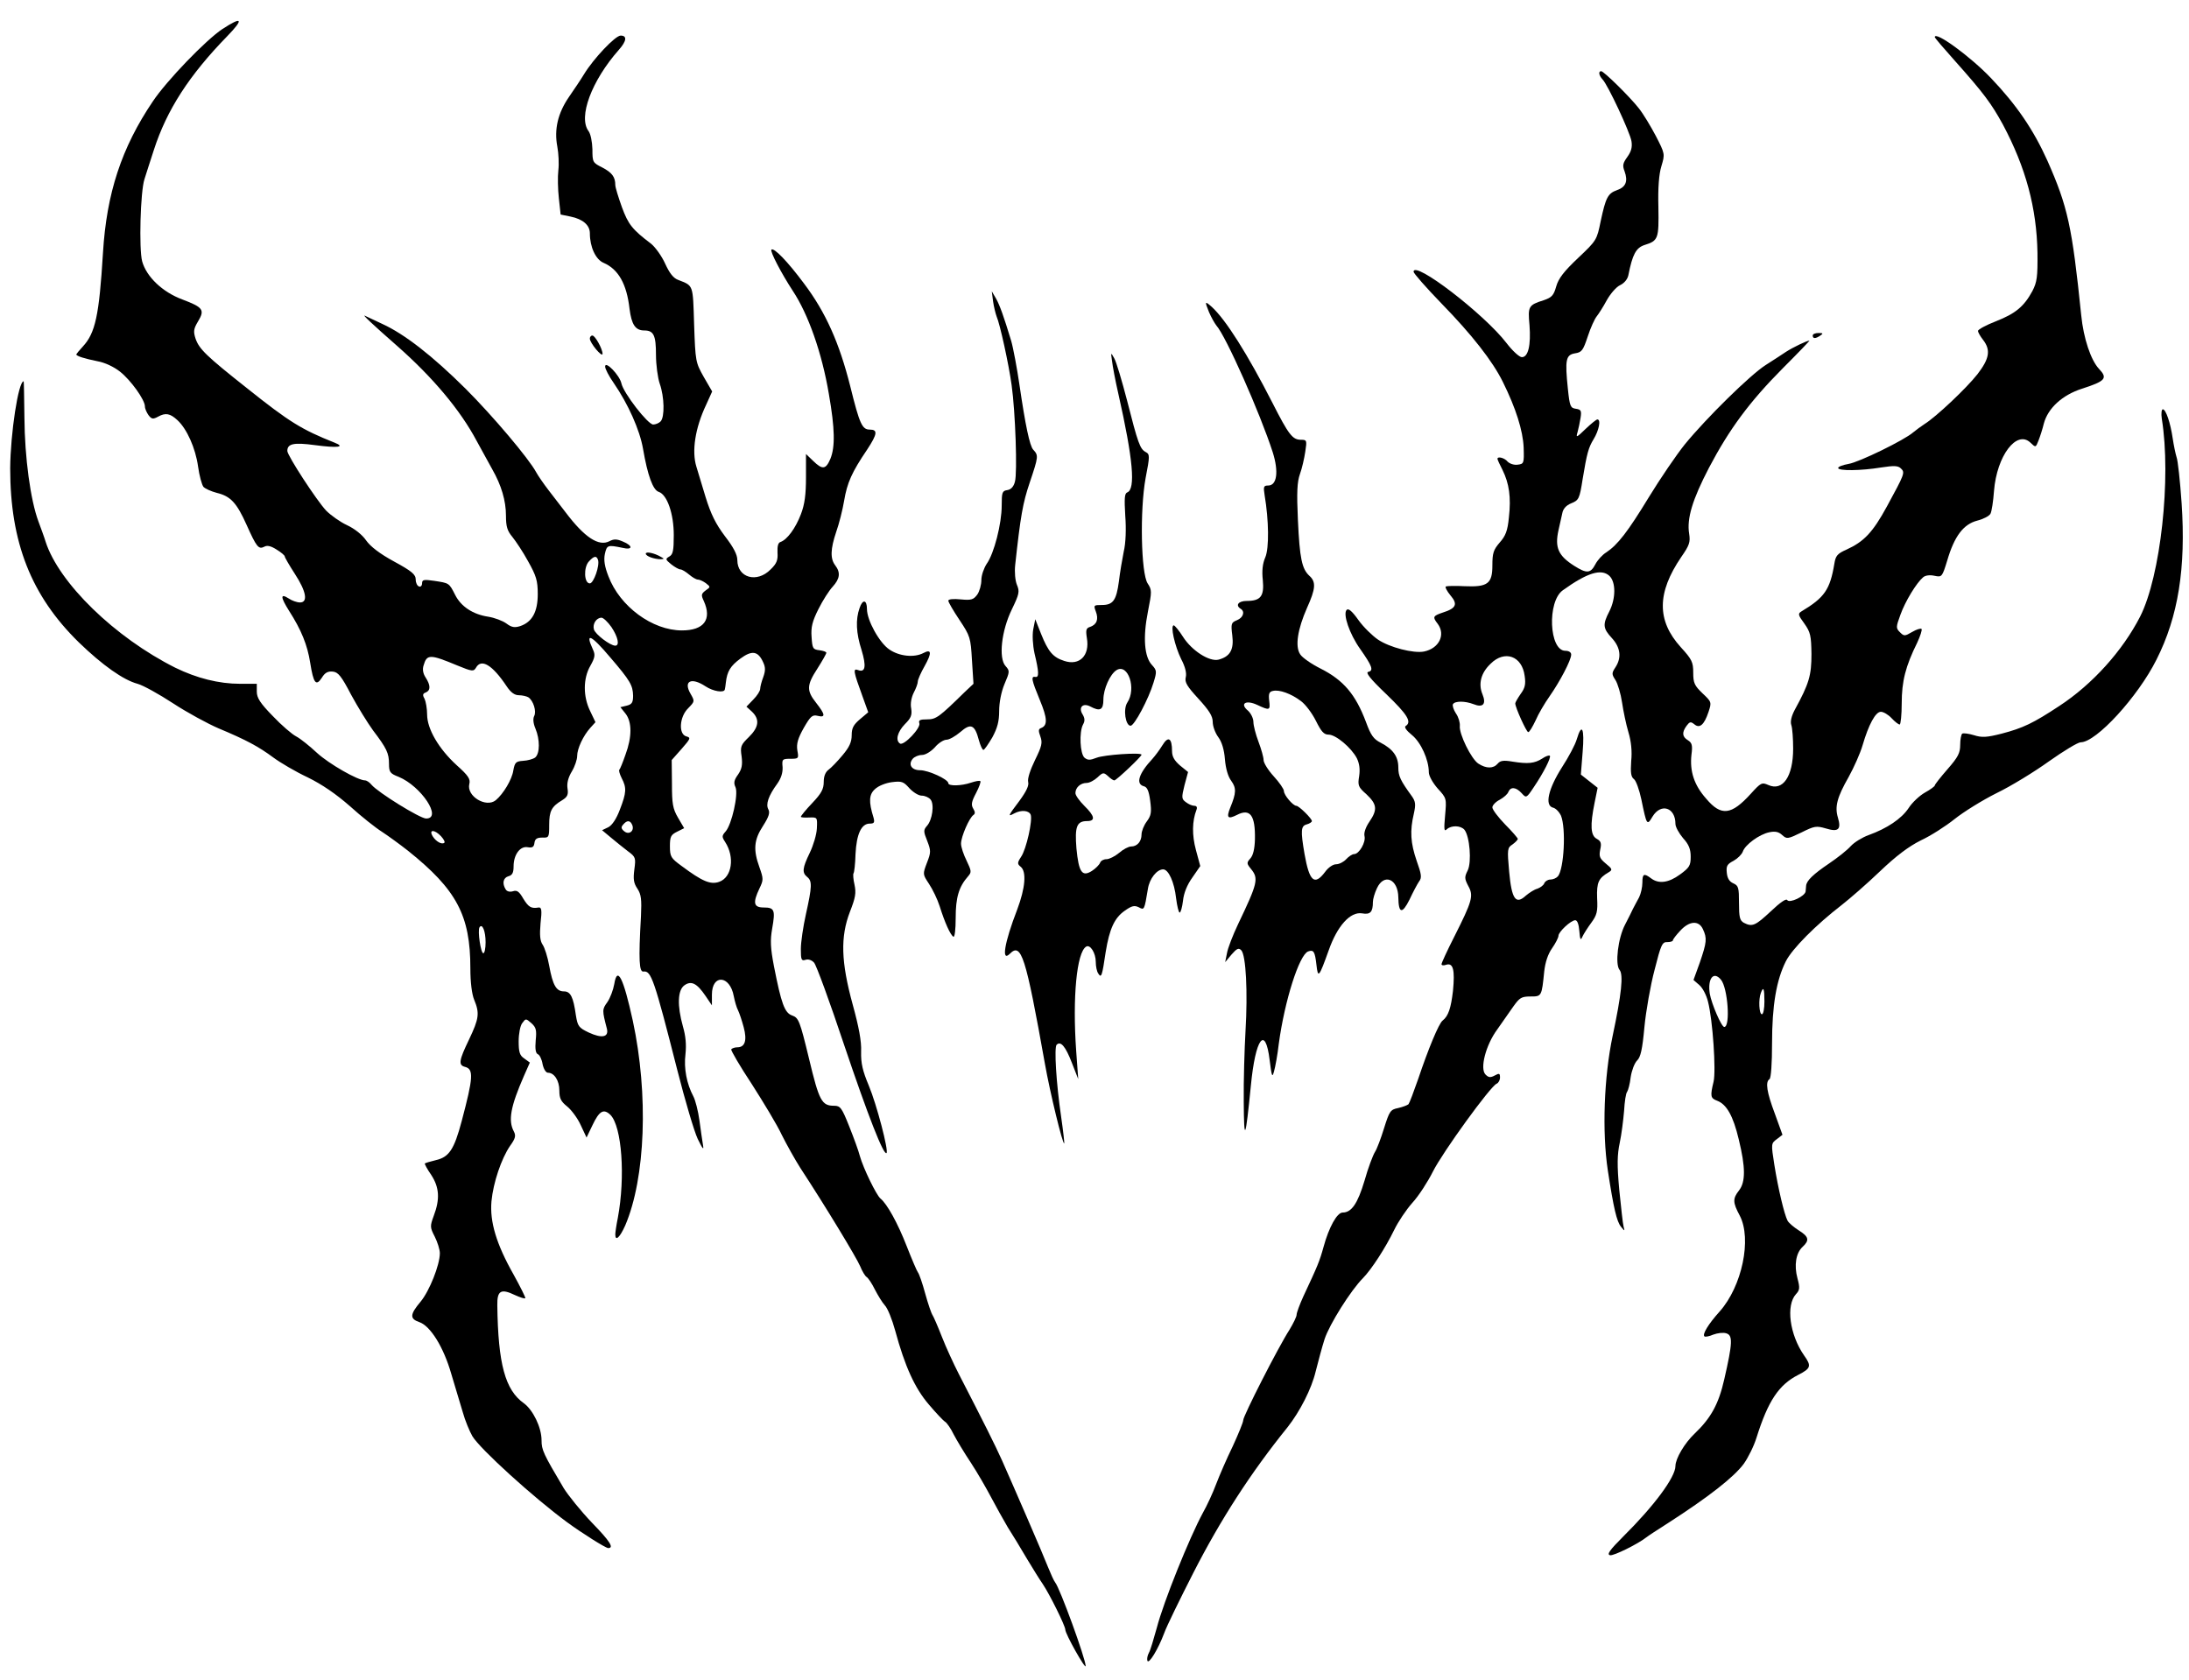 <?xml version="1.0" standalone="no"?>
<!DOCTYPE svg PUBLIC "-//W3C//DTD SVG 20010904//EN"
 "http://www.w3.org/TR/2001/REC-SVG-20010904/DTD/svg10.dtd">
<svg version="1.0" xmlns="http://www.w3.org/2000/svg"
 width="861pt" height="661pt" viewBox="0 0 861 661"
 preserveAspectRatio="xMidYMid meet">

<g transform="translate(0,661) scale(0.1,-0.1)"
fill="#000000" stroke="none">
<path d="M875 6496 c-66 -44 -220 -204 -274 -285 -123 -182 -182 -362 -196
-596 -15 -246 -30 -315 -79 -368 -14 -15 -26 -30 -26 -31 0 -7 34 -17 83 -27
29 -5 65 -22 89 -41 43 -34 98 -111 98 -137 0 -9 7 -24 14 -34 12 -16 18 -17
38 -6 29 16 47 13 76 -14 37 -34 71 -110 81 -182 5 -37 15 -72 21 -80 6 -7 30
-18 53 -24 54 -13 78 -39 117 -126 39 -87 47 -97 69 -86 12 7 27 3 49 -11 18
-11 32 -23 32 -27 0 -4 18 -35 40 -69 45 -69 52 -112 20 -112 -12 0 -32 7 -45
16 -33 21 -32 5 2 -49 48 -75 72 -134 83 -204 13 -82 23 -94 46 -59 12 20 24
26 43 24 21 -2 34 -18 72 -91 26 -48 65 -111 86 -140 54 -71 63 -90 63 -132 0
-32 4 -38 38 -51 89 -37 173 -164 108 -164 -24 0 -190 103 -215 133 -7 9 -19
17 -25 17 -29 0 -142 65 -189 108 -29 27 -65 56 -82 65 -16 8 -58 44 -92 80
-50 51 -63 72 -63 96 l0 31 -66 0 c-83 0 -170 22 -254 63 -238 119 -459 334
-511 497 -4 14 -17 49 -28 79 -31 83 -54 251 -55 408 -1 79 -2 143 -3 143 -21
0 -52 -206 -53 -342 0 -291 82 -501 270 -685 93 -90 175 -148 231 -163 22 -6
85 -41 140 -77 55 -36 136 -80 178 -98 110 -46 158 -72 216 -115 27 -20 88
-56 135 -78 57 -28 111 -65 167 -114 44 -40 101 -85 125 -100 23 -15 70 -49
103 -75 191 -153 245 -254 245 -462 0 -56 6 -102 15 -124 22 -53 19 -74 -20
-156 -40 -83 -43 -101 -16 -108 35 -9 32 -43 -13 -213 -30 -113 -50 -142 -102
-154 -21 -5 -41 -11 -43 -13 -2 -1 9 -22 25 -45 32 -49 35 -95 10 -161 -15
-41 -15 -45 4 -82 11 -22 20 -51 20 -65 0 -46 -41 -149 -76 -191 -42 -50 -43
-67 -5 -80 44 -15 96 -99 126 -204 15 -49 35 -117 45 -150 9 -33 27 -76 38
-95 30 -50 240 -241 372 -338 57 -42 152 -102 162 -102 24 0 8 26 -63 99 -44
46 -94 108 -112 137 -80 135 -87 150 -87 188 0 51 -34 120 -70 146 -73 52
-101 154 -104 385 -1 58 14 67 70 40 20 -9 38 -15 40 -12 2 2 -19 44 -46 93
-68 120 -94 208 -87 288 7 74 39 168 73 218 21 29 24 40 15 57 -23 43 -13 98
40 219 l23 52 -22 16 c-18 12 -22 25 -22 68 0 29 6 61 14 71 14 19 14 19 36 0
19 -17 21 -28 17 -68 -3 -34 0 -50 8 -54 7 -2 16 -20 19 -39 4 -19 13 -34 21
-34 25 0 45 -31 45 -70 0 -31 6 -43 31 -63 16 -13 41 -46 53 -73 l23 -49 23
48 c27 57 44 67 71 41 45 -46 59 -244 29 -405 -6 -29 -10 -58 -10 -65 0 -29
18 -12 39 35 80 187 92 516 30 805 -37 169 -61 218 -73 145 -4 -23 -16 -55
-27 -71 -21 -29 -21 -32 -2 -105 8 -33 -19 -39 -71 -15 -40 19 -44 25 -51 68
-10 72 -21 94 -47 94 -30 0 -44 24 -58 101 -6 34 -18 72 -26 83 -10 15 -12 37
-8 84 6 51 4 63 -7 62 -30 -5 -40 1 -61 35 -16 28 -25 34 -40 29 -13 -4 -24
-1 -29 7 -15 24 -10 46 11 52 15 4 20 14 20 39 0 46 26 81 56 75 18 -3 24 1
26 17 2 16 10 21 31 21 26 -1 27 1 27 50 0 54 9 72 51 97 21 13 25 22 21 47
-3 20 3 43 17 66 12 20 21 47 21 61 0 29 24 80 52 111 l20 22 -21 44 c-28 57
-28 128 1 178 18 32 20 43 10 64 -32 69 -8 59 68 -31 79 -92 89 -110 90 -151
0 -27 -5 -34 -25 -39 l-25 -6 20 -25 c26 -33 26 -92 0 -162 -10 -29 -21 -56
-24 -59 -3 -2 1 -17 9 -33 20 -38 19 -57 -7 -124 -13 -35 -30 -61 -45 -69
l-25 -12 36 -30 c19 -16 49 -40 66 -53 30 -22 31 -26 25 -71 -5 -38 -3 -54 12
-76 15 -23 17 -42 14 -108 -10 -175 -7 -221 10 -218 30 4 42 -30 133 -388 30
-118 66 -240 80 -270 19 -39 25 -47 21 -25 -3 17 -9 60 -14 97 -5 37 -16 80
-24 95 -26 49 -38 110 -31 166 4 37 1 71 -10 109 -23 82 -21 143 6 162 27 19
49 8 83 -42 l25 -37 0 42 c0 82 71 77 86 -6 4 -20 11 -45 17 -56 5 -10 15 -40
22 -66 14 -52 5 -79 -25 -79 -10 0 -21 -4 -24 -8 -2 -4 34 -66 81 -137 46 -72
100 -161 118 -200 19 -38 52 -97 73 -130 99 -151 221 -353 235 -386 8 -20 20
-40 26 -43 6 -4 21 -26 32 -49 12 -23 29 -51 39 -62 11 -11 29 -56 41 -100 38
-140 77 -226 132 -290 28 -33 57 -64 64 -68 7 -4 23 -27 34 -50 12 -23 42 -73
68 -112 25 -38 60 -99 79 -135 19 -36 48 -88 65 -117 18 -28 52 -84 76 -125
24 -40 52 -85 62 -99 27 -40 89 -165 89 -180 0 -17 80 -159 80 -143 0 28 -101
306 -120 329 -5 6 -17 33 -28 60 -21 54 -130 305 -181 420 -29 64 -68 142
-170 340 -20 39 -50 104 -66 145 -16 41 -33 80 -37 86 -5 7 -18 45 -29 85 -11
41 -24 78 -29 84 -4 5 -24 52 -44 103 -35 90 -77 166 -103 187 -16 13 -68 120
-81 167 -5 20 -24 72 -42 117 -29 73 -35 81 -59 81 -49 0 -59 18 -99 185 -36
149 -41 161 -66 170 -30 10 -43 46 -72 194 -14 73 -15 102 -7 148 13 73 9 83
-33 83 -40 0 -44 18 -17 75 16 33 16 38 0 83 -25 69 -22 108 14 163 23 36 28
52 21 65 -11 20 0 53 35 101 15 21 22 43 21 65 -3 31 -1 33 30 33 33 0 34 1
28 33 -4 26 2 47 25 88 27 47 34 53 55 48 32 -8 30 5 -6 51 -38 48 -38 69 5
135 19 30 35 58 35 62 0 4 -12 8 -27 10 -26 3 -28 7 -31 52 -3 39 3 62 27 110
17 34 42 73 56 88 28 31 32 55 10 84 -20 26 -19 64 4 132 11 31 25 86 31 122
12 71 30 112 91 202 40 61 42 78 10 78 -30 0 -40 21 -77 171 -43 170 -96 290
-182 404 -64 86 -118 142 -128 133 -6 -7 39 -93 84 -162 61 -92 115 -245 142
-406 24 -137 25 -208 6 -255 -18 -42 -31 -44 -68 -8 l-28 27 0 -92 c0 -67 -5
-106 -20 -145 -21 -55 -54 -100 -80 -109 -10 -3 -13 -17 -12 -42 2 -29 -3 -43
-27 -66 -54 -55 -131 -33 -131 37 0 21 -15 50 -49 94 -36 48 -55 86 -76 154
-15 50 -31 103 -36 119 -19 61 -5 152 38 243 l24 53 -33 57 c-32 57 -33 60
-38 207 -5 159 -2 151 -63 175 -19 7 -34 27 -51 64 -13 29 -38 64 -55 78 -74
56 -90 76 -115 144 -14 39 -26 78 -26 87 0 32 -13 49 -51 69 -38 19 -39 21
-39 72 -1 30 -7 60 -15 71 -42 55 12 199 119 320 31 35 33 56 7 56 -21 0 -107
-91 -144 -152 -12 -20 -39 -60 -59 -89 -44 -64 -59 -128 -46 -196 5 -27 7 -68
4 -93 -3 -25 -2 -74 2 -110 l7 -64 39 -8 c49 -10 76 -34 76 -66 0 -54 23 -103
54 -116 58 -25 91 -83 102 -181 8 -62 23 -85 58 -85 37 0 46 -19 46 -96 0 -39
7 -91 15 -114 18 -51 20 -131 3 -148 -7 -7 -20 -12 -29 -12 -21 0 -117 124
-125 162 -7 32 -64 91 -64 66 0 -9 15 -38 34 -65 57 -83 102 -184 115 -258 18
-105 39 -163 62 -170 33 -11 59 -86 59 -170 0 -60 -3 -76 -17 -84 -17 -10 -16
-12 7 -31 14 -11 30 -20 36 -20 6 0 21 -9 34 -20 13 -11 28 -20 35 -20 6 0 20
-6 31 -14 19 -15 19 -15 -1 -29 -17 -13 -18 -18 -7 -41 33 -73 1 -116 -86
-116 -116 0 -244 94 -289 213 -15 38 -19 64 -14 88 8 35 11 36 69 24 41 -10
43 8 1 25 -23 10 -35 10 -52 1 -42 -22 -98 15 -172 113 -17 22 -47 61 -67 87
-20 26 -42 58 -49 71 -29 54 -170 221 -278 329 -130 129 -240 215 -328 255
-32 15 -62 29 -68 32 -12 6 29 -33 126 -118 141 -124 250 -254 314 -375 21
-38 48 -88 61 -111 36 -63 54 -124 54 -183 0 -42 5 -59 25 -83 13 -16 42 -59
62 -96 32 -57 38 -76 38 -129 0 -70 -22 -110 -69 -126 -22 -7 -34 -5 -54 10
-15 11 -47 23 -72 27 -60 9 -107 40 -130 86 -24 47 -23 46 -82 55 -41 6 -48 5
-48 -10 0 -9 -6 -15 -12 -12 -7 2 -13 14 -13 27 0 20 -15 33 -85 71 -57 31
-93 59 -110 83 -15 22 -45 46 -75 60 -28 13 -64 39 -82 57 -37 39 -153 217
-153 235 0 29 26 34 108 23 90 -12 123 -8 77 10 -128 51 -176 80 -345 215
-158 125 -187 153 -201 194 -9 28 -8 38 10 68 27 45 20 55 -62 86 -78 29 -141
89 -158 150 -13 49 -7 274 9 323 5 17 22 68 37 115 51 158 139 294 289 448 66
68 59 79 -19 28z m1477 -2088 c8 -22 -17 -93 -32 -93 -23 0 -25 63 -4 86 20
22 30 24 36 7z m53 -265 c26 -39 33 -73 15 -73 -20 0 -79 45 -84 64 -6 22 10
46 30 46 7 0 25 -17 39 -37z m597 -139 c9 -19 9 -33 0 -58 -7 -18 -12 -39 -12
-46 0 -8 -12 -27 -27 -42 l-27 -28 22 -20 c31 -30 27 -61 -13 -100 -31 -30
-34 -37 -28 -76 4 -33 1 -49 -14 -71 -16 -22 -18 -33 -10 -50 12 -28 -15 -147
-39 -174 -15 -17 -15 -21 -2 -41 39 -60 27 -139 -23 -157 -34 -12 -66 1 -149
63 -41 30 -45 36 -45 77 0 38 4 45 28 57 l28 14 -24 41 c-21 36 -24 55 -24
134 l-1 93 39 44 c35 40 37 44 19 49 -32 8 -28 77 7 111 26 27 26 27 9 57 -29
50 3 66 59 29 30 -20 74 -27 76 -12 1 4 3 16 4 27 5 44 18 65 57 94 46 34 70
30 90 -15z m-1203 -12 c58 -24 64 -24 73 -9 21 38 65 11 121 -73 16 -24 31
-35 48 -35 13 0 30 -4 37 -8 20 -13 33 -56 23 -74 -5 -10 -4 -28 5 -49 18 -43
18 -98 -1 -114 -8 -6 -29 -12 -47 -13 -29 -2 -33 -6 -39 -38 -5 -35 -39 -92
-69 -117 -38 -31 -116 16 -104 64 5 19 -4 33 -50 74 -71 65 -116 143 -116 199
0 23 -5 51 -10 62 -9 15 -7 21 5 25 19 8 19 28 -1 59 -10 15 -13 32 -8 47 13
45 25 45 133 0z m688 -628 c9 -23 -13 -40 -32 -24 -12 10 -13 16 -4 26 15 18
28 18 36 -2z m-752 -44 c10 -11 16 -22 13 -25 -9 -9 -33 4 -46 25 -17 28 8 27
33 0z m175 -417 c0 -24 -4 -43 -9 -43 -10 0 -23 88 -15 102 11 17 24 -15 24
-59z"/>
<path d="M7610 6464 c0 -3 35 -44 78 -92 116 -130 145 -170 190 -252 90 -169
133 -328 136 -505 1 -95 -2 -115 -20 -150 -33 -61 -67 -89 -144 -119 -38 -15
-70 -32 -70 -38 0 -5 9 -21 20 -35 31 -40 25 -74 -22 -135 -44 -56 -164 -169
-208 -196 -14 -9 -34 -24 -45 -33 -34 -30 -212 -117 -254 -124 -23 -4 -41 -11
-41 -16 0 -12 90 -11 169 2 52 8 67 7 78 -4 17 -16 14 -22 -55 -149 -56 -103
-91 -139 -159 -170 -36 -16 -43 -24 -48 -56 -17 -102 -39 -133 -129 -187 -15
-9 -14 -14 11 -48 24 -34 27 -47 28 -120 0 -84 -9 -116 -66 -220 -13 -25 -18
-46 -13 -60 4 -12 7 -54 7 -92 0 -110 -41 -169 -98 -143 -25 11 -29 9 -68 -34
-77 -85 -117 -90 -176 -20 -48 54 -65 108 -58 173 5 37 2 47 -14 57 -23 14
-24 31 -5 57 12 16 16 17 30 6 21 -18 39 -3 56 48 13 39 12 40 -24 74 -31 30
-36 40 -36 81 0 41 -5 52 -49 100 -95 105 -94 214 2 355 32 46 36 58 31 91
-10 60 13 135 78 260 80 152 159 259 290 391 60 60 107 109 105 109 -10 0 -64
-26 -92 -44 -16 -11 -52 -34 -80 -52 -60 -38 -233 -208 -318 -312 -33 -41 -97
-135 -141 -207 -84 -138 -123 -188 -168 -218 -15 -9 -35 -31 -43 -47 -19 -36
-34 -37 -83 -6 -63 40 -77 72 -62 140 5 23 12 53 15 67 3 17 15 31 35 39 30
12 33 18 45 95 17 103 23 124 43 157 21 34 30 78 15 78 -4 0 -25 -17 -46 -37
-36 -35 -39 -36 -32 -13 4 14 9 39 12 57 4 27 2 32 -19 35 -21 3 -24 10 -31
78 -12 115 -8 134 28 140 27 4 32 12 50 66 11 34 27 69 35 79 8 10 26 38 40
64 14 25 37 52 52 59 17 8 30 24 33 40 16 81 30 107 63 118 55 17 57 25 55
149 -2 76 2 130 12 162 14 47 14 48 -22 118 -20 38 -50 88 -67 109 -36 46
-138 146 -148 146 -12 0 -9 -17 5 -32 21 -21 108 -208 114 -243 4 -24 -1 -41
-16 -62 -18 -25 -20 -34 -11 -57 14 -39 5 -62 -30 -74 -36 -13 -44 -29 -64
-122 -15 -74 -16 -76 -89 -145 -55 -52 -77 -80 -86 -112 -10 -35 -17 -43 -49
-54 -60 -19 -63 -24 -56 -98 6 -79 -5 -126 -30 -126 -10 0 -37 25 -60 55 -88
115 -366 328 -366 281 0 -6 49 -62 110 -125 120 -123 201 -227 241 -308 52
-105 79 -192 82 -258 2 -63 1 -65 -24 -68 -14 -2 -31 4 -39 12 -12 15 -40 22
-40 11 0 -3 9 -23 20 -44 26 -53 34 -107 25 -186 -5 -53 -13 -73 -36 -99 -25
-29 -29 -42 -29 -90 0 -72 -18 -86 -110 -82 -36 2 -68 1 -73 -1 -4 -2 4 -18
18 -35 30 -35 23 -51 -31 -68 -38 -13 -40 -17 -19 -44 32 -43 5 -97 -54 -109
-41 -8 -135 16 -181 47 -22 15 -57 49 -77 77 -24 34 -39 47 -46 40 -16 -16 11
-95 53 -154 47 -67 54 -85 32 -90 -12 -2 6 -26 71 -88 83 -80 101 -109 76
-125 -7 -4 3 -18 24 -35 36 -29 67 -98 67 -147 0 -14 15 -41 35 -64 35 -38 35
-39 29 -106 -5 -55 -4 -65 7 -54 18 16 54 15 69 -2 21 -26 29 -127 13 -160
-13 -26 -13 -32 2 -61 22 -39 16 -59 -55 -200 -28 -55 -50 -103 -50 -108 0 -5
9 -6 19 -2 27 8 34 -21 26 -103 -8 -68 -18 -99 -41 -117 -15 -12 -56 -111 -96
-230 -17 -49 -34 -94 -38 -99 -5 -4 -23 -11 -41 -15 -30 -6 -34 -12 -55 -79
-12 -39 -28 -82 -36 -94 -8 -13 -27 -63 -41 -113 -27 -90 -51 -125 -86 -125
-22 0 -54 -58 -75 -135 -16 -58 -23 -74 -80 -196 -14 -31 -26 -63 -26 -71 0
-8 -13 -34 -28 -59 -45 -70 -182 -339 -182 -356 0 -8 -19 -54 -41 -102 -23
-47 -52 -114 -65 -148 -13 -35 -37 -87 -53 -115 -52 -96 -154 -348 -181 -452
-12 -43 -25 -88 -31 -98 -6 -11 -8 -24 -6 -31 5 -16 42 44 66 108 10 28 62
134 114 236 108 212 228 397 371 574 49 62 95 152 111 220 10 39 25 96 35 127
19 58 103 192 151 240 34 35 88 118 123 190 15 31 47 79 71 106 25 27 61 83
81 123 38 76 227 337 251 346 7 3 13 14 13 24 0 17 -3 18 -21 8 -17 -9 -24 -8
-36 4 -23 23 1 116 46 177 20 28 48 68 63 90 25 35 32 40 68 40 44 0 44 0 54
99 4 35 14 67 31 91 14 20 25 42 25 49 0 15 49 61 66 61 8 0 14 -16 16 -42 3
-35 5 -39 12 -23 5 11 21 36 35 55 22 30 26 44 23 97 -2 62 5 78 46 102 15 9
14 13 -12 34 -24 20 -27 28 -22 54 6 26 3 34 -13 43 -25 13 -27 53 -9 142 l12
59 -33 26 -33 26 7 88 c8 94 -3 118 -23 51 -6 -21 -32 -70 -58 -110 -54 -85
-69 -150 -36 -159 11 -2 25 -17 32 -32 20 -50 12 -208 -12 -238 -6 -7 -19 -13
-30 -13 -10 0 -21 -7 -24 -15 -3 -8 -16 -17 -27 -21 -12 -3 -32 -16 -45 -27
-40 -37 -56 -15 -66 94 -8 89 -7 94 13 107 11 8 21 18 21 22 0 3 -22 29 -50
57 -27 28 -50 58 -50 67 0 8 13 22 29 30 16 9 31 22 34 31 9 21 30 19 52 -5
18 -20 19 -20 47 22 40 59 70 119 64 125 -3 3 -17 -2 -30 -11 -30 -19 -55 -22
-117 -12 -35 6 -48 4 -58 -8 -17 -20 -45 -20 -76 0 -28 18 -77 118 -73 149 1
12 -5 34 -15 48 -10 15 -15 32 -12 37 8 13 47 13 81 0 37 -15 51 0 35 39 -17
41 -6 84 32 120 55 55 124 31 134 -48 5 -33 1 -48 -16 -71 -11 -16 -21 -33
-21 -37 0 -16 44 -113 51 -113 5 0 17 21 29 46 11 26 36 68 55 95 40 57 85
142 85 164 0 9 -9 15 -23 15 -64 0 -72 194 -10 238 96 69 151 86 183 57 26
-24 26 -89 0 -140 -27 -52 -25 -67 10 -105 34 -37 39 -77 14 -115 -15 -23 -15
-27 0 -50 9 -14 21 -54 26 -88 5 -34 16 -87 25 -117 11 -36 15 -76 11 -114 -3
-46 -1 -62 11 -71 8 -6 21 -42 29 -80 21 -102 22 -104 44 -67 33 54 90 36 90
-29 0 -12 14 -37 30 -56 23 -25 30 -44 30 -73 0 -35 -5 -43 -42 -70 -45 -33
-84 -38 -114 -15 -28 21 -34 18 -34 -17 0 -18 -6 -44 -13 -58 -8 -14 -18 -34
-24 -45 -5 -11 -19 -39 -31 -62 -28 -53 -40 -156 -22 -178 16 -19 8 -95 -27
-260 -34 -161 -42 -376 -19 -529 23 -150 35 -201 52 -222 15 -18 15 -18 10 1
-3 11 -10 76 -17 145 -9 98 -8 138 2 185 7 33 14 89 17 125 2 36 7 70 12 75 4
6 11 31 14 58 4 26 15 55 25 65 14 13 21 44 29 132 6 63 24 165 40 225 25 99
30 110 50 109 12 0 22 3 22 7 0 4 13 21 29 38 36 39 73 41 89 6 17 -36 15 -52
-12 -131 l-25 -69 23 -20 c13 -11 28 -40 34 -65 19 -74 32 -272 22 -315 -14
-58 -12 -65 14 -75 37 -14 63 -59 85 -152 27 -110 27 -168 1 -201 -25 -32 -25
-47 3 -99 48 -92 9 -278 -79 -377 -45 -50 -69 -90 -60 -98 3 -3 19 0 35 7 16
6 39 9 51 5 26 -8 25 -37 -8 -181 -22 -97 -52 -152 -117 -214 -39 -37 -75 -98
-75 -127 0 -44 -84 -157 -205 -277 -54 -54 -66 -71 -52 -74 14 -3 109 44 142
70 6 5 44 30 85 56 160 103 260 181 299 234 17 24 40 70 50 103 45 143 87 207
163 246 51 26 54 35 24 77 -57 82 -72 197 -32 241 15 16 16 25 6 62 -14 52 -6
100 20 124 28 26 25 40 -15 65 -19 12 -39 29 -44 38 -13 25 -37 126 -52 220
-13 83 -13 84 10 101 l22 17 -30 83 c-32 85 -38 125 -21 136 6 4 10 62 10 140
0 150 17 249 54 323 25 50 119 144 220 222 32 25 100 84 150 132 64 61 113 98
161 122 39 18 98 56 133 84 35 28 109 74 165 102 56 27 149 84 206 125 58 41
114 75 125 75 61 0 225 179 298 325 86 170 116 361 99 615 -6 88 -15 170 -20
182 -4 13 -11 46 -15 73 -9 62 -27 115 -39 115 -5 0 -7 -17 -4 -37 38 -234 -5
-620 -85 -778 -69 -135 -188 -267 -318 -352 -103 -68 -143 -87 -227 -109 -59
-15 -78 -16 -109 -6 -20 6 -41 9 -46 6 -4 -3 -8 -23 -8 -44 0 -32 -8 -48 -50
-96 -27 -31 -50 -60 -50 -64 0 -3 -17 -16 -39 -28 -21 -12 -50 -39 -64 -61
-28 -42 -85 -80 -157 -106 -25 -9 -56 -28 -70 -43 -14 -16 -52 -46 -86 -69
-62 -42 -88 -67 -90 -87 0 -6 -2 -17 -2 -23 -3 -19 -63 -47 -72 -34 -4 8 -28
-9 -65 -44 -61 -57 -73 -62 -106 -45 -16 9 -19 22 -19 78 0 60 -2 68 -22 77
-16 7 -24 20 -26 42 -3 27 2 34 27 47 16 9 32 25 36 36 9 27 65 68 104 76 23
5 37 2 51 -11 18 -16 21 -16 75 10 52 26 59 27 97 16 49 -15 61 -4 47 43 -13
43 -3 80 42 159 21 38 46 94 55 125 24 82 51 132 72 132 10 0 29 -11 42 -25
13 -14 27 -25 32 -25 4 0 8 38 8 83 0 87 15 146 61 239 12 26 20 50 17 54 -4
3 -20 -2 -37 -12 -29 -17 -32 -17 -48 -1 -16 16 -16 20 2 69 19 53 63 125 89
147 9 8 27 10 45 6 29 -6 30 -5 50 60 28 96 64 143 118 157 24 6 47 18 52 27
5 9 11 49 14 90 11 138 89 241 143 190 21 -20 21 -20 32 8 6 15 16 46 21 67
16 60 72 112 150 137 93 30 102 41 67 78 -32 34 -61 120 -70 211 -36 351 -53
427 -133 608 -55 122 -121 219 -222 325 -81 85 -221 187 -221 161z m-841
-3708 c27 -32 38 -186 13 -186 -11 0 -50 91 -57 131 -9 60 15 90 44 55z m171
-86 c0 -27 -4 -50 -10 -50 -11 0 -14 59 -4 84 10 27 14 18 14 -34z"/>
<path d="M3906 5425 c3 -22 10 -49 14 -60 13 -29 48 -189 59 -270 15 -106 23
-346 13 -380 -5 -20 -16 -31 -30 -33 -20 -3 -22 -9 -22 -61 0 -71 -30 -189
-59 -229 -11 -17 -21 -45 -21 -64 0 -18 -7 -44 -16 -57 -15 -20 -23 -23 -65
-19 -29 3 -49 1 -49 -5 0 -6 20 -40 44 -76 42 -63 44 -70 49 -158 l6 -93 -34
-32 c-102 -100 -113 -108 -149 -108 -27 0 -34 -3 -30 -15 7 -18 -61 -90 -76
-80 -19 12 -10 46 19 76 24 24 29 35 25 62 -4 19 1 44 10 62 9 17 16 36 16 44
0 7 12 35 27 61 29 52 27 68 -5 51 -36 -19 -95 -13 -134 14 -39 26 -88 115
-88 159 0 37 -17 40 -29 4 -16 -45 -14 -98 8 -166 19 -63 15 -89 -14 -78 -21
8 -18 -6 17 -102 l23 -64 -32 -27 c-26 -22 -33 -35 -33 -63 0 -27 -9 -47 -36
-79 -20 -24 -45 -50 -55 -57 -12 -9 -19 -25 -19 -48 0 -28 -9 -45 -45 -83 -25
-26 -45 -51 -45 -54 0 -3 15 -4 33 -3 32 1 32 1 30 -43 -1 -24 -14 -67 -28
-96 -29 -60 -31 -78 -10 -95 20 -16 19 -38 -5 -146 -11 -49 -20 -111 -20 -137
0 -42 2 -48 18 -43 11 4 25 -1 34 -11 9 -10 62 -155 118 -323 95 -282 156
-437 167 -426 9 9 -39 192 -70 266 -24 57 -31 87 -30 133 2 40 -9 98 -33 185
-46 168 -49 266 -11 365 22 56 25 74 18 107 -5 21 -6 41 -4 44 3 3 7 37 8 76
4 79 23 120 56 120 17 0 20 4 15 23 -20 64 -18 92 6 113 12 12 42 24 66 27 39
5 46 2 69 -24 15 -16 36 -29 48 -29 13 0 28 -7 35 -15 16 -19 7 -81 -14 -104
-14 -16 -14 -22 1 -59 15 -39 15 -45 -1 -86 -17 -45 -17 -45 8 -83 14 -21 33
-60 42 -88 20 -64 42 -113 54 -120 5 -3 9 27 9 74 0 80 12 122 49 164 14 16
13 21 -6 61 -12 24 -22 54 -22 67 0 28 33 103 49 113 7 5 7 12 -1 25 -9 15 -7
27 11 61 12 23 20 45 17 47 -3 3 -19 0 -37 -6 -38 -13 -89 -14 -89 -2 0 15
-78 51 -111 51 -33 0 -48 22 -29 45 7 8 23 15 36 15 14 0 35 13 51 30 14 17
35 30 46 30 11 0 35 14 54 30 41 36 57 30 73 -31 6 -22 14 -39 18 -39 4 0 19
22 35 49 20 37 27 63 27 104 0 33 8 75 21 106 21 49 21 52 4 71 -28 31 -16
139 25 223 29 60 31 70 20 96 -7 17 -10 50 -7 78 21 193 30 244 57 324 35 104
35 107 14 130 -14 15 -31 97 -54 254 -9 62 -25 149 -33 175 -29 96 -45 140
-59 165 l-17 29 5 -39z"/>
<path d="M4755 5383 c9 -21 22 -44 29 -53 38 -42 173 -347 222 -499 24 -76 17
-131 -18 -131 -18 0 -19 -5 -14 -37 17 -101 18 -209 3 -245 -11 -25 -14 -54
-10 -90 6 -63 -8 -82 -63 -82 -33 0 -46 -17 -24 -31 18 -11 10 -35 -15 -45
-22 -9 -24 -13 -18 -60 7 -56 -9 -83 -54 -95 -36 -9 -105 35 -140 90 -15 24
-32 44 -36 45 -15 0 4 -82 29 -133 16 -30 22 -56 18 -71 -5 -20 5 -36 50 -85
42 -46 56 -68 56 -91 0 -17 10 -44 22 -60 14 -19 23 -49 26 -87 3 -36 12 -68
25 -85 20 -28 20 -47 -4 -105 -16 -40 -10 -47 26 -29 52 27 73 -1 71 -96 -1
-37 -7 -63 -18 -75 -15 -17 -15 -20 3 -42 30 -37 26 -55 -51 -216 -21 -44 -41
-96 -44 -115 l-7 -35 25 30 c21 24 28 27 38 17 19 -19 26 -166 17 -317 -4 -71
-8 -197 -7 -280 1 -163 7 -149 28 64 18 187 57 240 74 100 8 -64 10 -70 17
-44 5 17 14 66 19 110 23 169 80 348 115 362 22 8 27 0 33 -53 6 -54 10 -49
48 57 34 97 85 153 131 146 33 -6 43 5 43 45 0 11 7 35 16 54 28 60 83 36 84
-36 1 -64 15 -67 44 -9 14 30 31 62 38 72 11 14 9 28 -10 81 -24 70 -27 117
-11 185 8 36 7 48 -8 69 -45 62 -53 79 -53 113 0 43 -21 72 -69 97 -28 14 -39
29 -58 81 -41 109 -88 165 -179 211 -36 18 -72 43 -80 56 -21 31 -10 99 27
183 34 75 36 102 9 126 -29 27 -38 67 -45 220 -5 108 -3 149 8 180 8 22 17 61
21 88 7 45 6 47 -17 47 -33 0 -48 19 -112 145 -98 192 -184 328 -239 378 -27
24 -28 22 -11 -20z m362 -1531 c18 -13 44 -48 59 -78 21 -42 31 -54 50 -54 28
0 89 -51 111 -93 10 -21 13 -43 9 -70 -6 -37 -4 -43 29 -72 41 -39 44 -60 11
-108 -15 -22 -22 -44 -19 -56 6 -24 -21 -71 -41 -71 -7 0 -21 -9 -31 -20 -10
-11 -28 -20 -40 -20 -12 0 -31 -13 -43 -30 -42 -56 -62 -37 -81 71 -16 93 -14
110 9 116 11 3 20 9 20 13 0 10 -51 60 -61 60 -13 0 -49 42 -49 58 0 8 -18 34
-40 58 -22 24 -40 53 -40 64 0 11 -9 43 -20 72 -11 29 -20 64 -20 78 0 14 -10
34 -21 44 -34 28 -9 44 36 23 49 -23 52 -22 47 17 -3 27 0 35 15 38 25 6 72
-11 110 -40z"/>
<path d="M7130 5290 c0 -13 11 -13 30 0 12 8 11 10 -7 10 -13 0 -23 -4 -23
-10z"/>
<path d="M2320 5278 c0 -17 49 -76 50 -60 0 19 -29 72 -40 72 -6 0 -10 -6 -10
-12z"/>
<path d="M4374 5190 c2 -19 13 -78 25 -130 58 -257 68 -374 35 -387 -11 -4
-12 -24 -8 -92 4 -52 2 -108 -6 -141 -6 -30 -15 -83 -19 -117 -10 -75 -23 -93
-67 -93 -32 0 -33 -1 -24 -25 12 -31 4 -52 -22 -61 -16 -5 -18 -12 -13 -44 12
-69 -29 -110 -89 -90 -44 14 -63 36 -91 106 l-23 58 -8 -40 c-4 -23 -2 -61 5
-94 18 -75 18 -95 4 -93 -19 4 -16 -11 17 -91 30 -72 31 -100 5 -110 -11 -4
-11 -11 -3 -33 9 -25 6 -38 -21 -93 -19 -39 -30 -73 -27 -86 4 -14 -7 -37 -34
-74 -46 -61 -47 -64 -21 -50 28 15 58 12 65 -5 8 -22 -17 -136 -38 -166 -15
-23 -15 -28 -1 -39 23 -19 18 -83 -14 -168 -51 -132 -63 -208 -29 -174 45 45
62 -7 138 -433 20 -113 70 -319 76 -313 1 2 -4 48 -12 103 -20 136 -28 275
-18 285 16 16 35 -6 60 -71 l25 -64 -8 110 c-15 212 2 388 39 411 16 10 38
-25 38 -60 0 -17 4 -38 10 -46 12 -19 15 -10 29 85 15 92 35 135 76 163 27 19
37 21 54 13 22 -12 22 -12 36 72 6 40 35 77 60 77 21 0 44 -50 51 -114 4 -31
10 -56 14 -56 4 0 10 21 13 46 3 30 16 63 37 92 l31 45 -17 63 c-16 59 -15
114 2 158 4 10 1 16 -8 16 -8 0 -23 6 -33 14 -18 13 -18 18 -6 67 l14 52 -32
26 c-22 19 -31 35 -31 56 0 52 -15 61 -38 23 -11 -18 -29 -42 -39 -53 -54 -58
-67 -99 -34 -108 13 -3 20 -18 25 -57 6 -45 4 -58 -13 -81 -12 -16 -21 -39
-21 -52 0 -27 -17 -47 -41 -47 -10 0 -31 -11 -47 -25 -17 -14 -39 -25 -50 -25
-11 0 -22 -6 -25 -14 -3 -8 -18 -23 -32 -32 -39 -25 -52 -5 -61 88 -7 86 1
108 42 108 34 0 30 20 -11 60 -19 19 -35 41 -35 50 0 22 20 40 44 40 11 0 30
10 43 22 21 20 24 20 41 5 10 -10 21 -17 25 -17 8 0 107 94 107 101 0 10 -147
0 -177 -12 -26 -10 -34 -10 -47 0 -18 15 -22 101 -6 131 8 14 7 25 -2 40 -17
27 1 46 30 31 39 -21 52 -14 52 27 0 41 26 100 52 116 45 27 79 -73 42 -128
-17 -26 -7 -91 13 -91 15 0 71 106 90 169 14 45 13 49 -6 70 -30 32 -36 108
-16 209 16 81 16 86 -1 112 -26 40 -31 288 -8 414 17 88 17 94 0 103 -22 12
-30 34 -73 203 -20 77 -42 151 -50 165 -14 25 -14 25 -9 -10z"/>
<path d="M2540 4432 c0 -10 33 -22 60 -22 13 1 13 2 0 9 -27 16 -60 22 -60 13z"/>
</g>
</svg>
